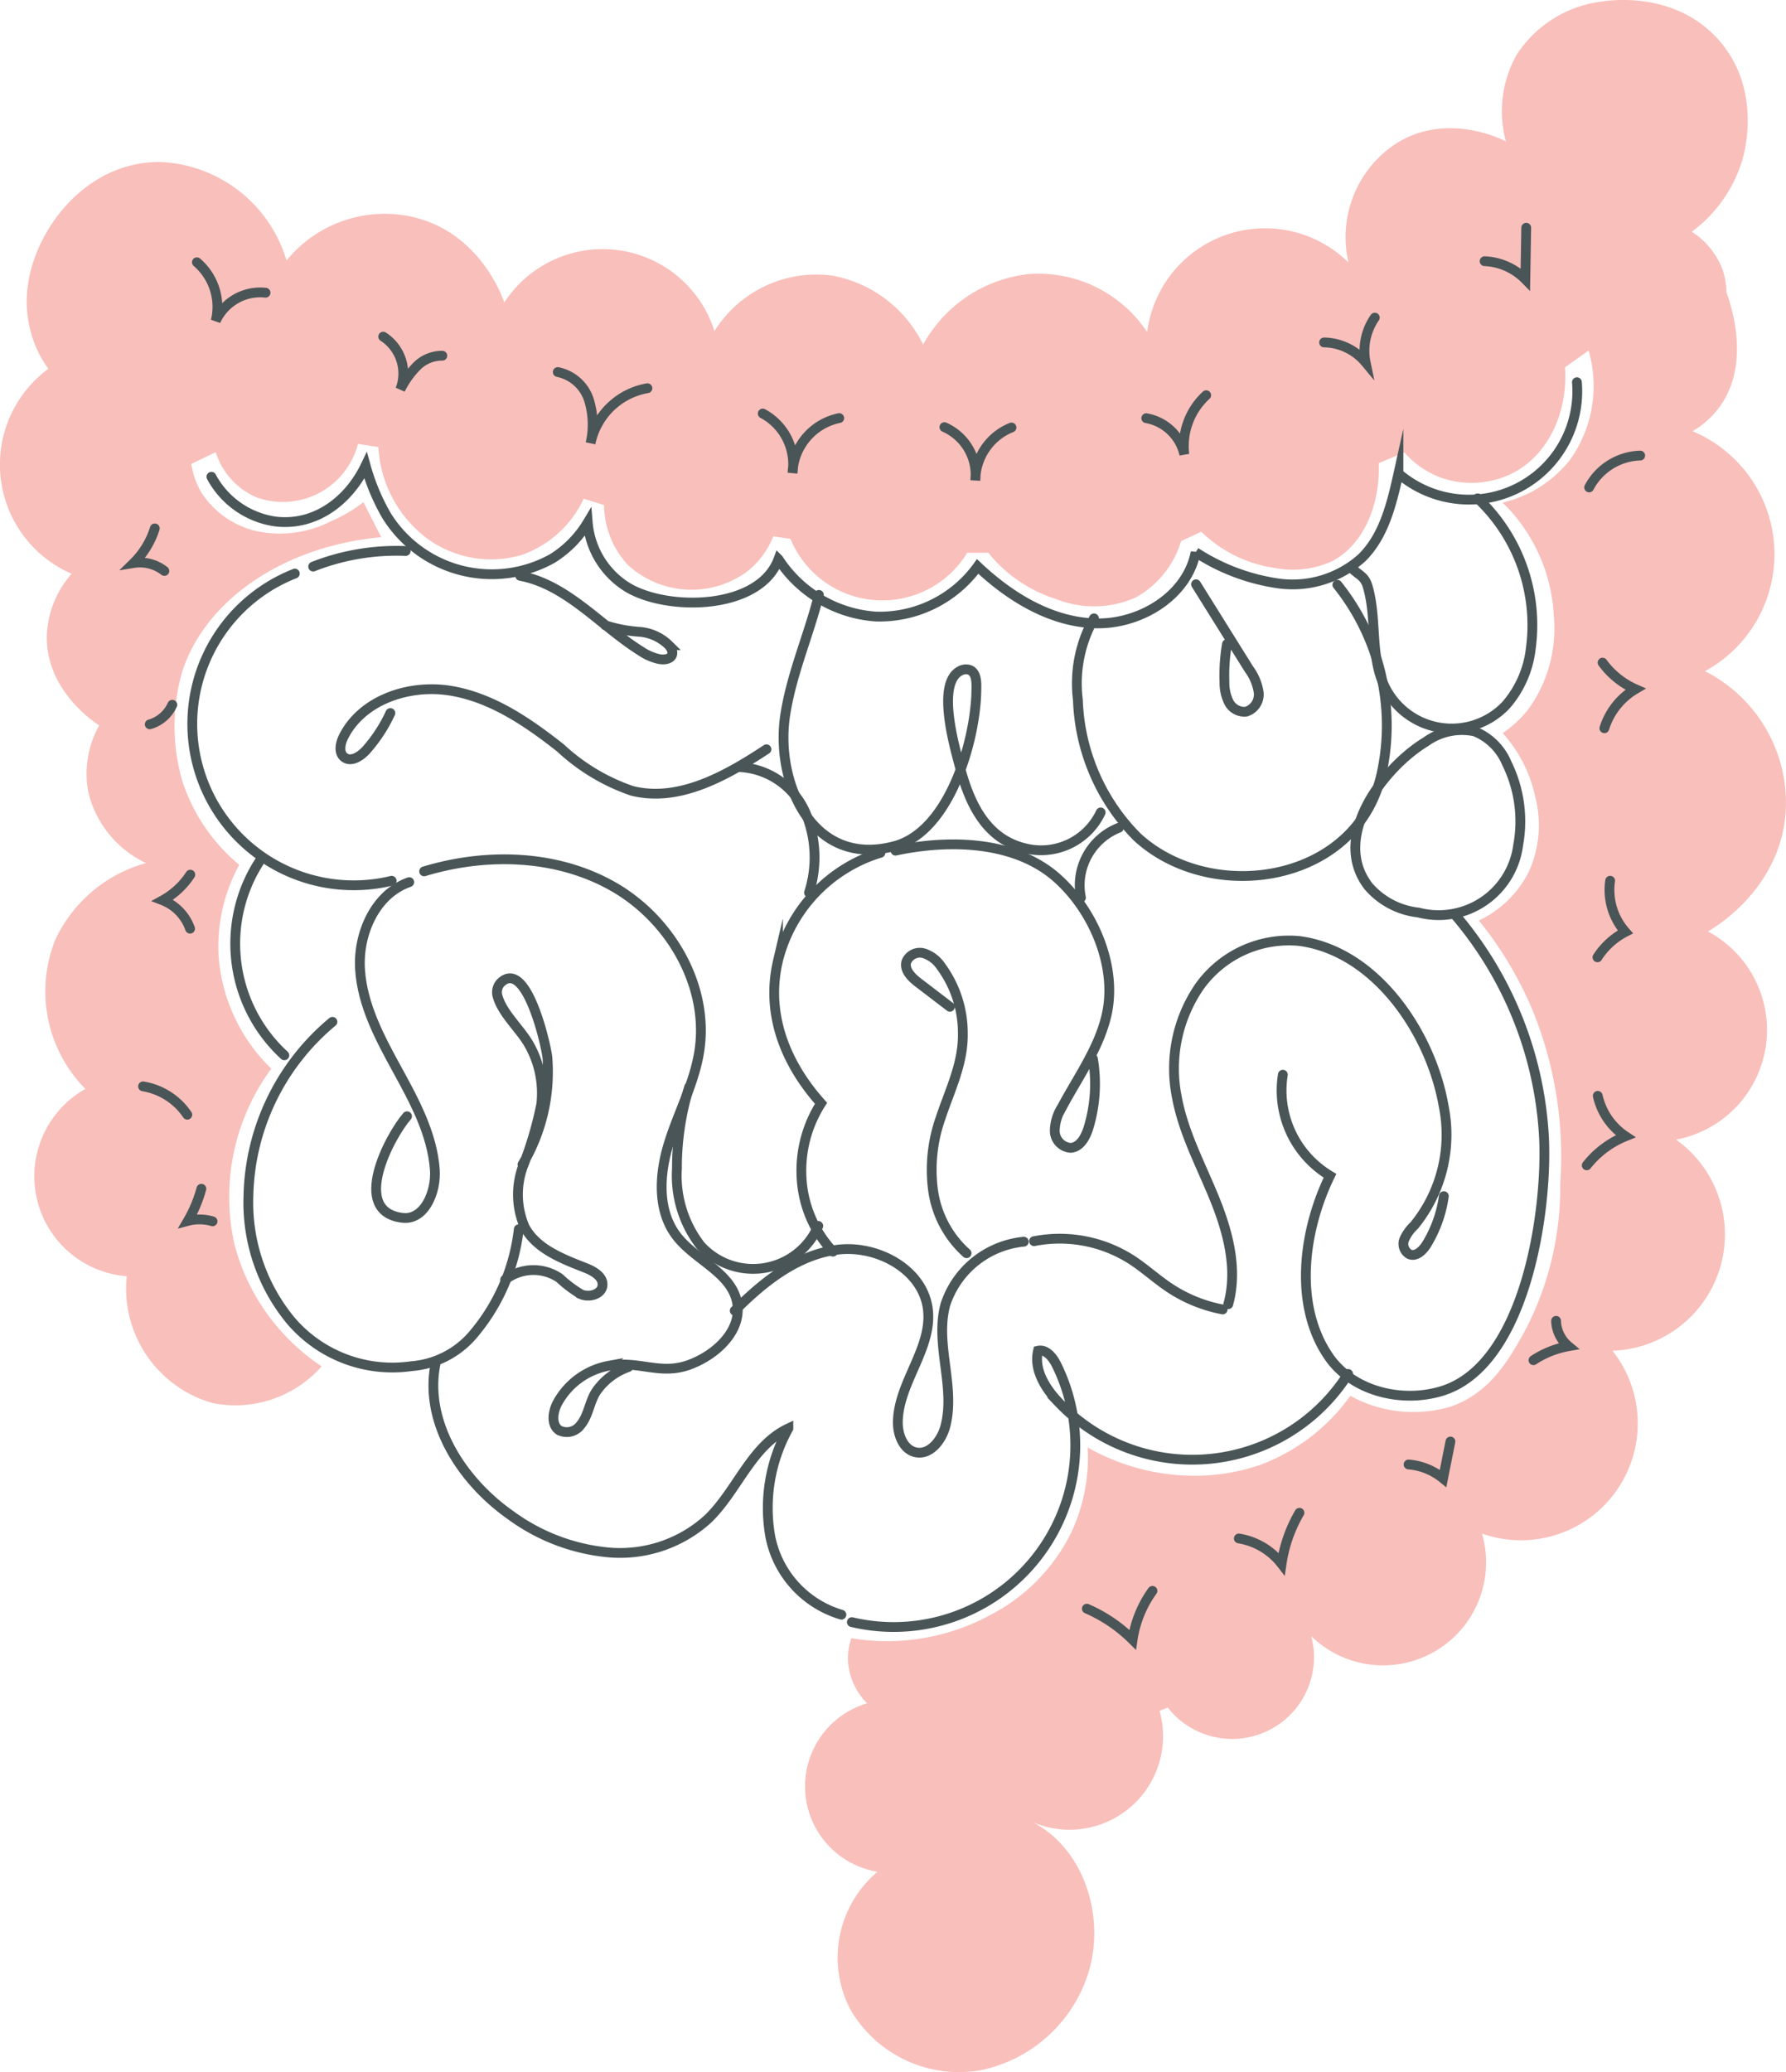 <svg xmlns="http://www.w3.org/2000/svg" viewBox="0 0 126.603 146.868"><defs><style>.cls-1{isolation:isolate;}.cls-2{mix-blend-mode:multiply;}.cls-3{fill:none;stroke:#4a5557;stroke-linecap:round;stroke-miterlimit:10;stroke-width:0.694px;}.cls-4{fill:#f9bfbb;}</style></defs><title>intestines</title><g class="cls-1"><g id="Layer_2" data-name="Layer 2"><g id="Layer_1-2" data-name="Layer 1" class="cls-2"><path class="cls-3" d="M29.012,62.524c-2.406.827-3.652,3.646-3.49,6.186s1.407,4.866,2.631,7.1,2.482,4.548,2.671,7.086c.116,1.57-.729,3.606-2.292,3.422-3.741-.44-.913-5.782.322-7.2"/><path class="cls-3" d="M23.565,72.426a16.5,16.5,0,0,0-5.956,12.339,13.135,13.135,0,0,0,3.008,8.844,9.458,9.458,0,0,0,8.551,3.222,6.382,6.382,0,0,0,4.277-2.13,13.961,13.961,0,0,0,3.328-7.574"/><path class="cls-3" d="M18.556,60.812a10.739,10.739,0,0,0,1.6,13.986"/><path class="cls-3" d="M37.038,82.537A12.828,12.828,0,0,0,38.8,74.929c-.113-.964-1.513-7.078-3.329-5.251a1,1,0,0,0-.187.98c.342,1.165,1.534,2.232,2.155,3.27a6.948,6.948,0,0,1,.929,4.34A26.02,26.02,0,0,1,37.1,82.592a5.793,5.793,0,0,0,.1,4.394c.848,1.558,2.677,2.241,4.328,2.891.575.226,1.252.632,1.179,1.246-.075.631-.94.859-1.525.611a8.781,8.781,0,0,1-1.518-1.144,3.287,3.287,0,0,0-3.853.11"/><path class="cls-3" d="M30.065,61.761c4.448-1.347,9.488-1.2,13.506,1.139s6.733,7.079,5.99,11.667c-.365,2.252-1.484,4.305-2.157,6.485s-.828,4.75.563,6.559c1.318,1.715,3.883,2.586,4.283,4.712.374,1.989-1.5,3.723-3.4,4.413-2.067.749-3.526-.315-5.692.065a5.216,5.216,0,0,0-3.638,2.63c-.34.633-.473,1.563.131,1.954a1.206,1.206,0,0,0,1.495-.371c.587-.7.631-1.67,1.139-2.418a4.618,4.618,0,0,1,2.249-1.7"/><path class="cls-3" d="M30.912,96.484c-.953,4.2,1.789,8.472,5.319,10.934a13.885,13.885,0,0,0,7,2.623,9.249,9.249,0,0,0,6.959-2.388c2.075-2.008,3.081-5.182,5.694-6.411A11.623,11.623,0,0,0,54.6,108.89a7.221,7.221,0,0,0,5.043,5.556"/><path class="cls-3" d="M52.081,92.9c2.023-2.032,4.411-3.947,7.254-4.319s6.124,1.405,6.443,4.255c.308,2.757-2.1,5.183-2.133,7.957-.012.9.387,1.954,1.267,2.143,1.007.215,1.838-.845,2.1-1.841.737-2.8-.762-5.839.005-8.634a6.506,6.506,0,0,1,5.557-4.452"/><path class="cls-3" d="M60.385,114.974A12.878,12.878,0,0,0,74.893,96.738c-.262-.532-.73-1.127-1.309-1-.317,1.327.506,2.655,1.444,3.644a13.076,13.076,0,0,0,20.535-2"/><path class="cls-3" d="M90.936,76.173a7.047,7.047,0,0,0,3.342,7.163c-1.863,3.814-2.628,9.12-.086,12.821,1.705,2.483,5.2,3.3,8.021,2.434,5.93-1.822,7.493-12.764,7.236-17.957a26.443,26.443,0,0,0-6.321-15.812"/><path class="cls-3" d="M87.066,92.439c.687-2.472-.011-5.114-.976-7.491s-2.209-4.676-2.67-7.2a10.255,10.255,0,0,1,1.6-7.816A7.784,7.784,0,0,1,92.128,66.7c5.483.741,9.321,6.624,10.2,11.661a10.19,10.19,0,0,1-2.073,8.492,3.077,3.077,0,0,0-.711.993.844.844,0,0,0,.364,1.054c.486.2.969-.284,1.241-.733a8.954,8.954,0,0,0,1.2-3.386"/><path class="cls-3" d="M73.3,87.972a9.445,9.445,0,0,1,6.87,1.29c.959.613,1.8,1.4,2.746,2.025a10.241,10.241,0,0,0,3.753,1.523"/><path class="cls-3" d="M59.047,88.713a8.286,8.286,0,0,1-2.23-5.29A8.875,8.875,0,0,1,58.2,78.2c-2.5-2.8-3.944-6.295-3.054-10.095a10.678,10.678,0,0,1,7.266-7.661"/><path class="cls-3" d="M63.479,60.293c3.749-.8,8.456-.735,11.467,1.956,2.577,2.3,4.308,6.325,3.475,9.78-.562,2.329-2.009,4.327-3.14,6.44a3.232,3.232,0,0,0-.513,1.7,1.214,1.214,0,0,0,1.108,1.187c.677-.022,1.078-.756,1.277-1.4a10.72,10.72,0,0,0,.321-4.912"/><path class="cls-3" d="M68.517,88.826a7.322,7.322,0,0,1-2.377-4.469,11.012,11.012,0,0,1,.53-5.1c.661-2,1.621-3.872,1.582-6.014a7.983,7.983,0,0,0-1.57-4.777,2.3,2.3,0,0,0-1.2-.9,1.029,1.029,0,0,0-1.237.613c-.158.587.382,1.11.865,1.479l2.225,1.7"/><path class="cls-3" d="M77.547,43.829a9.361,9.361,0,0,0-1.139,5.782,14.488,14.488,0,0,0,4.187,9.7c5.333,4.929,15.8,3.262,17.382-4.68A15.934,15.934,0,0,0,94.8,41.45"/><path class="cls-3" d="M97.007,62.823a5.459,5.459,0,0,0,3.542,1.856,5.682,5.682,0,0,0,7.068-4.781,9.293,9.293,0,0,0-.8-5.784,4.167,4.167,0,0,0-2.28-2.272,4.359,4.359,0,0,0-3.451.726C98.1,54.368,94.287,59.305,97.007,62.823Z"/><path class="cls-3" d="M104.743,35.324a12.331,12.331,0,0,1,3.77,10.633,7.394,7.394,0,0,1-1.754,4.015,5.286,5.286,0,0,1-8.61-1.318c-1.049-2.167-.52-4.776-1.2-7.087-.224-.767-.644-.786-1.195-1.365"/><path class="cls-3" d="M58.048,42.165c-.721,2.868-1.944,5.611-2.389,8.534-.719,4.726,1.881,10.839,7.75,9.271,3.932-1.049,5.74-7.535,5.8-10.975.009-.485.07-1.356-.526-1.529a.849.849,0,0,0-.626.086c-1.705.892-.381,5.413-.019,6.786.68,2.58,1.838,5.146,4.678,5.8a4.666,4.666,0,0,0,5.307-2.554"/><path class="cls-3" d="M76.625,63.622a4.379,4.379,0,0,1,2.684-4.95"/><path class="cls-3" d="M84.781,41.413l3.756,6.016a3.721,3.721,0,0,1,.685,1.637,1.275,1.275,0,0,1-.889,1.375,1.235,1.235,0,0,1-1.218-.659,3.059,3.059,0,0,1-.317-1.426,13.106,13.106,0,0,1,.176-2.7"/><path class="cls-3" d="M48.852,77.042a19.339,19.339,0,0,0-.865,5.787,8.071,8.071,0,0,0,1.671,5.452,5.028,5.028,0,0,0,8.348-1.388"/><path class="cls-3" d="M54.332,53.107c-2.857,1.884-6.192,3.772-9.515,2.951a14.133,14.133,0,0,1-5.083-3.042c-2.321-1.83-4.861-3.57-7.777-4.055s-6.287.62-7.607,3.265c-.234.47-.36,1.127.055,1.45.481.374,1.163-.07,1.567-.527a10.743,10.743,0,0,0,1.7-2.609"/><path class="cls-3" d="M27.764,62.427A11.441,11.441,0,0,1,20.9,40.654"/><path class="cls-3" d="M22.2,40.158a16.179,16.179,0,0,1,6.557-1.105"/><path class="cls-3" d="M36.877,40.815c3.35.636,5.7,3.565,8.6,5.368a3.673,3.673,0,0,0,1.24.529c.781.146,1.272-.3.692-.983a3.325,3.325,0,0,0-2.089-.949,9.881,9.881,0,0,1-2.422-.465"/><path class="cls-3" d="M52.45,54.371a5.4,5.4,0,0,1,4.614,3.149,8.145,8.145,0,0,1,.284,5.749"/><path class="cls-4" d="M121.064,66.018c.222-.119,5.335-2.988,5.534-8.813a10.483,10.483,0,0,0-5.739-9.633,9.442,9.442,0,0,0-.886-17.007,6.366,6.366,0,0,0,1.856-1.638c2.186-2.89,1.061-6.813.554-8.2A5.1,5.1,0,0,0,122.1,19.1a5.439,5.439,0,0,0-2.179-2.673,9.845,9.845,0,0,0,3.6-5.136c.176-.619,1.331-4.973-1.639-8.4C118.836-.627,114.2.012,113.615.1A8.414,8.414,0,0,0,107.5,3.9a8.175,8.175,0,0,0-.754,6.119c-.215-.114-4.024-2.062-7.609.045a7.922,7.922,0,0,0-3.546,8.543,8.424,8.424,0,0,0-14.272,4.931,9.257,9.257,0,0,0-8.431-4.11,9.761,9.761,0,0,0-7.451,5,8.946,8.946,0,0,0-6.492-4.9,8.523,8.523,0,0,0-8.3,3.938,8.314,8.314,0,0,0-14.9-2.023c-.068-.217-1.642-4.941-6.492-6.066a8.978,8.978,0,0,0-8.941,3.086,9.776,9.776,0,0,0-8.929-6.981c-5.263-.054-8.769,4.691-9.369,8.5a8.236,8.236,0,0,0,.826,5.222,9.472,9.472,0,0,0,.586.937A8.431,8.431,0,0,0,5.078,40.667a7.037,7.037,0,0,0-1.758,4.3c-.143,4.017,3.555,6.349,3.71,6.443a7.065,7.065,0,0,0-.781,4.686,7.485,7.485,0,0,0,4.1,5.077,10.034,10.034,0,0,0-6.443,5.467A9.829,9.829,0,0,0,6.054,77.18,7.106,7.106,0,0,0,8.983,90.457a8.445,8.445,0,0,0,6.053,8.982A8.159,8.159,0,0,0,22.8,96.845a14.937,14.937,0,0,1-6.169-8.6,15.34,15.34,0,0,1,2.6-12.5,12.358,12.358,0,0,1-3.734-7.954,12.072,12.072,0,0,1,1.461-6.494A12.866,12.866,0,0,1,12.9,55.285a14.063,14.063,0,0,1,0-7.63c1.634-5.149,7.252-8.955,14.124-9.578q-.631-1.242-1.262-2.486a10.4,10.4,0,0,1-2.328,1.368,7.939,7.939,0,0,1-5.186.7,6.325,6.325,0,0,1-3.956-2.725,5.632,5.632,0,0,1-.732-2.052l1.73-.833a5.193,5.193,0,0,0,2.867,3.192,5.507,5.507,0,0,0,7.221-3.777l1.444.223a8.676,8.676,0,0,0,3.554,6.553,7.7,7.7,0,0,0,6.554,1.111,7.613,7.613,0,0,0,4.443-4l1.445.445a6.363,6.363,0,0,0,1.666,4.221,6.659,6.659,0,0,0,8.484.487,5.984,5.984,0,0,0,1.846-2.487l1.219.174a7.045,7.045,0,0,0,12.528.99h1.5a10,10,0,0,0,4.793,3.275,7.263,7.263,0,0,0,5.627-.095,6.8,6.8,0,0,0,3.243-4.006l1.43-.667a9.411,9.411,0,0,0,5.246,2.575A6.7,6.7,0,0,0,94.4,39.79c2.2-1.13,3.432-3.886,3.338-6.962l1.812-.763a6.4,6.4,0,0,0,2.658,1.813,6.532,6.532,0,0,0,4.869-.27c2.529-1.19,4.088-4.213,3.861-7.574l1.674-1.187a9.041,9.041,0,0,1-1.287,7.7,8.559,8.559,0,0,1-4.816,3.08c.187.178.448.435.735.767a12.053,12.053,0,0,1,2.9,7.243,9.76,9.76,0,0,1-1.811,6.639,8.257,8.257,0,0,1-1.811,1.69,9.758,9.758,0,0,1,2.294,4.467,7.965,7.965,0,0,1-.483,5.432,7.623,7.623,0,0,1-3.5,3.38,26.227,26.227,0,0,1,3.89,6.567A27.393,27.393,0,0,1,110.6,83.867a21.957,21.957,0,0,1-2.448,10.357c-1.151,2.083-2.465,4.461-5.273,5.461a9.241,9.241,0,0,1-7.156-.753,13.744,13.744,0,0,1-6.4,4.9,14.332,14.332,0,0,1-5.272.754,15.345,15.345,0,0,1-6.95-1.992,12.589,12.589,0,0,1-1.149,6A13.087,13.087,0,0,1,70.2,114.47a15.384,15.384,0,0,1-9.854,1.643,4.41,4.41,0,0,0-.227,1.736,4.663,4.663,0,0,0,1.349,2.879,6.135,6.135,0,0,0,.735,11.938,7.964,7.964,0,0,0-1.923,9.766,8.916,8.916,0,0,0,9.168,4.315,10.142,10.142,0,0,0,7.68-6.852c1.265-3.944-.237-8.833-3.915-10.738a6.631,6.631,0,0,0,8.982-7.9l.584-.227a5.8,5.8,0,0,0,10.173-5.06,7.3,7.3,0,0,0,12.1-7.271A8.285,8.285,0,0,0,114.3,95.737a8.248,8.248,0,0,0,4.509-14.962,7.911,7.911,0,0,0,2.255-14.757Z"/><path class="cls-3" d="M39.538,26.371a2.935,2.935,0,0,1,2.209,1.972,5.939,5.939,0,0,1,.114,3.074,4.986,4.986,0,0,1,4.031-3.9"/><path class="cls-3" d="M54.068,29.31a4.085,4.085,0,0,1,2.111,4.208,4.141,4.141,0,0,1,3.312-3.884"/><path class="cls-3" d="M66.945,30.276a3.705,3.705,0,0,1,2.194,3.767A4.065,4.065,0,0,1,71.7,30.3"/><path class="cls-3" d="M81.254,29.641a3.364,3.364,0,0,1,2.7,2.571,4.892,4.892,0,0,1,1.549-4.2"/><path class="cls-3" d="M93.86,24.271a3.925,3.925,0,0,1,2.946,1.414,4.11,4.11,0,0,1,.649-3.172"/><path class="cls-3" d="M105.239,18.514a4.294,4.294,0,0,1,2.887,1.282l.063-3.655"/><path class="cls-3" d="M27.163,23.86a3.114,3.114,0,0,1,1.212,3.747,6.4,6.4,0,0,1,1.163-1.643,2.53,2.53,0,0,1,1.816-.752"/><path class="cls-3" d="M13.958,18.59a4.164,4.164,0,0,1,1.332,4.157,3.47,3.47,0,0,1,3.534-2"/><path class="cls-3" d="M77.042,114.02a10.585,10.585,0,0,1,3.245,2.2,7.876,7.876,0,0,1,1.407-3.463"/><path class="cls-3" d="M87.816,109.044a4.8,4.8,0,0,1,3.031,1.8,10.074,10.074,0,0,1,1.267-3.622"/><path class="cls-3" d="M99.848,103.8a4.413,4.413,0,0,1,2.446.987l.522-2.615"/><path class="cls-3" d="M113.259,77.674a4.652,4.652,0,0,0,1.969,2.863,6.693,6.693,0,0,0-2.75,2.06"/><path class="cls-3" d="M110.305,93.618a2.427,2.427,0,0,0,.876,1.8,6.578,6.578,0,0,0-2.479.99"/><path class="cls-3" d="M114.137,62.426a4.5,4.5,0,0,0,1.078,3.627,5.173,5.173,0,0,0-1.977,1.8"/><path class="cls-3" d="M113.6,46.966a5.756,5.756,0,0,0,2.328,1.877,4.929,4.929,0,0,0-2.2,2.774"/><path class="cls-3" d="M112.648,34.547a4.239,4.239,0,0,1,3.619-2.257"/><path class="cls-3" d="M10.142,77a4.711,4.711,0,0,1,3.134,2.008"/><path class="cls-3" d="M13.491,61.994a5.5,5.5,0,0,1-1.959,1.819,3.345,3.345,0,0,1,1.941,2.01"/><path class="cls-3" d="M14.274,84.258a9.416,9.416,0,0,1-.955,2.278,3.257,3.257,0,0,1,1.749.03"/><path class="cls-3" d="M10.973,37.452a5.93,5.93,0,0,1-1.5,2.455,2.813,2.813,0,0,1,2.18.561"/><path class="cls-3" d="M10.615,51.34a2.508,2.508,0,0,0,1.6-1.388"/><path class="cls-3" d="M14.986,33.793a6.117,6.117,0,0,0,4.588,3.177c2.834.315,5.171-1.525,6.343-3.972a15.175,15.175,0,0,0,1.469,3.525A8.785,8.785,0,0,0,39.179,39.57a7.622,7.622,0,0,0,2.484-2.54A5.971,5.971,0,0,0,44.5,41.639c2.834,1.694,9.338,1.621,10.682-2.005A8.97,8.97,0,0,0,62.078,43.7a8.573,8.573,0,0,0,7.225-3.55c2.3,2.171,5.186,3.942,8.345,4.032s6.506-1.938,7.106-5.04a14.488,14.488,0,0,0,5.917,2.219,7.328,7.328,0,0,0,5.885-1.843c1.557-1.547,2.1-3.814,2.575-5.956a7.679,7.679,0,0,0,12.651-6.47"/></g></g></g></svg>